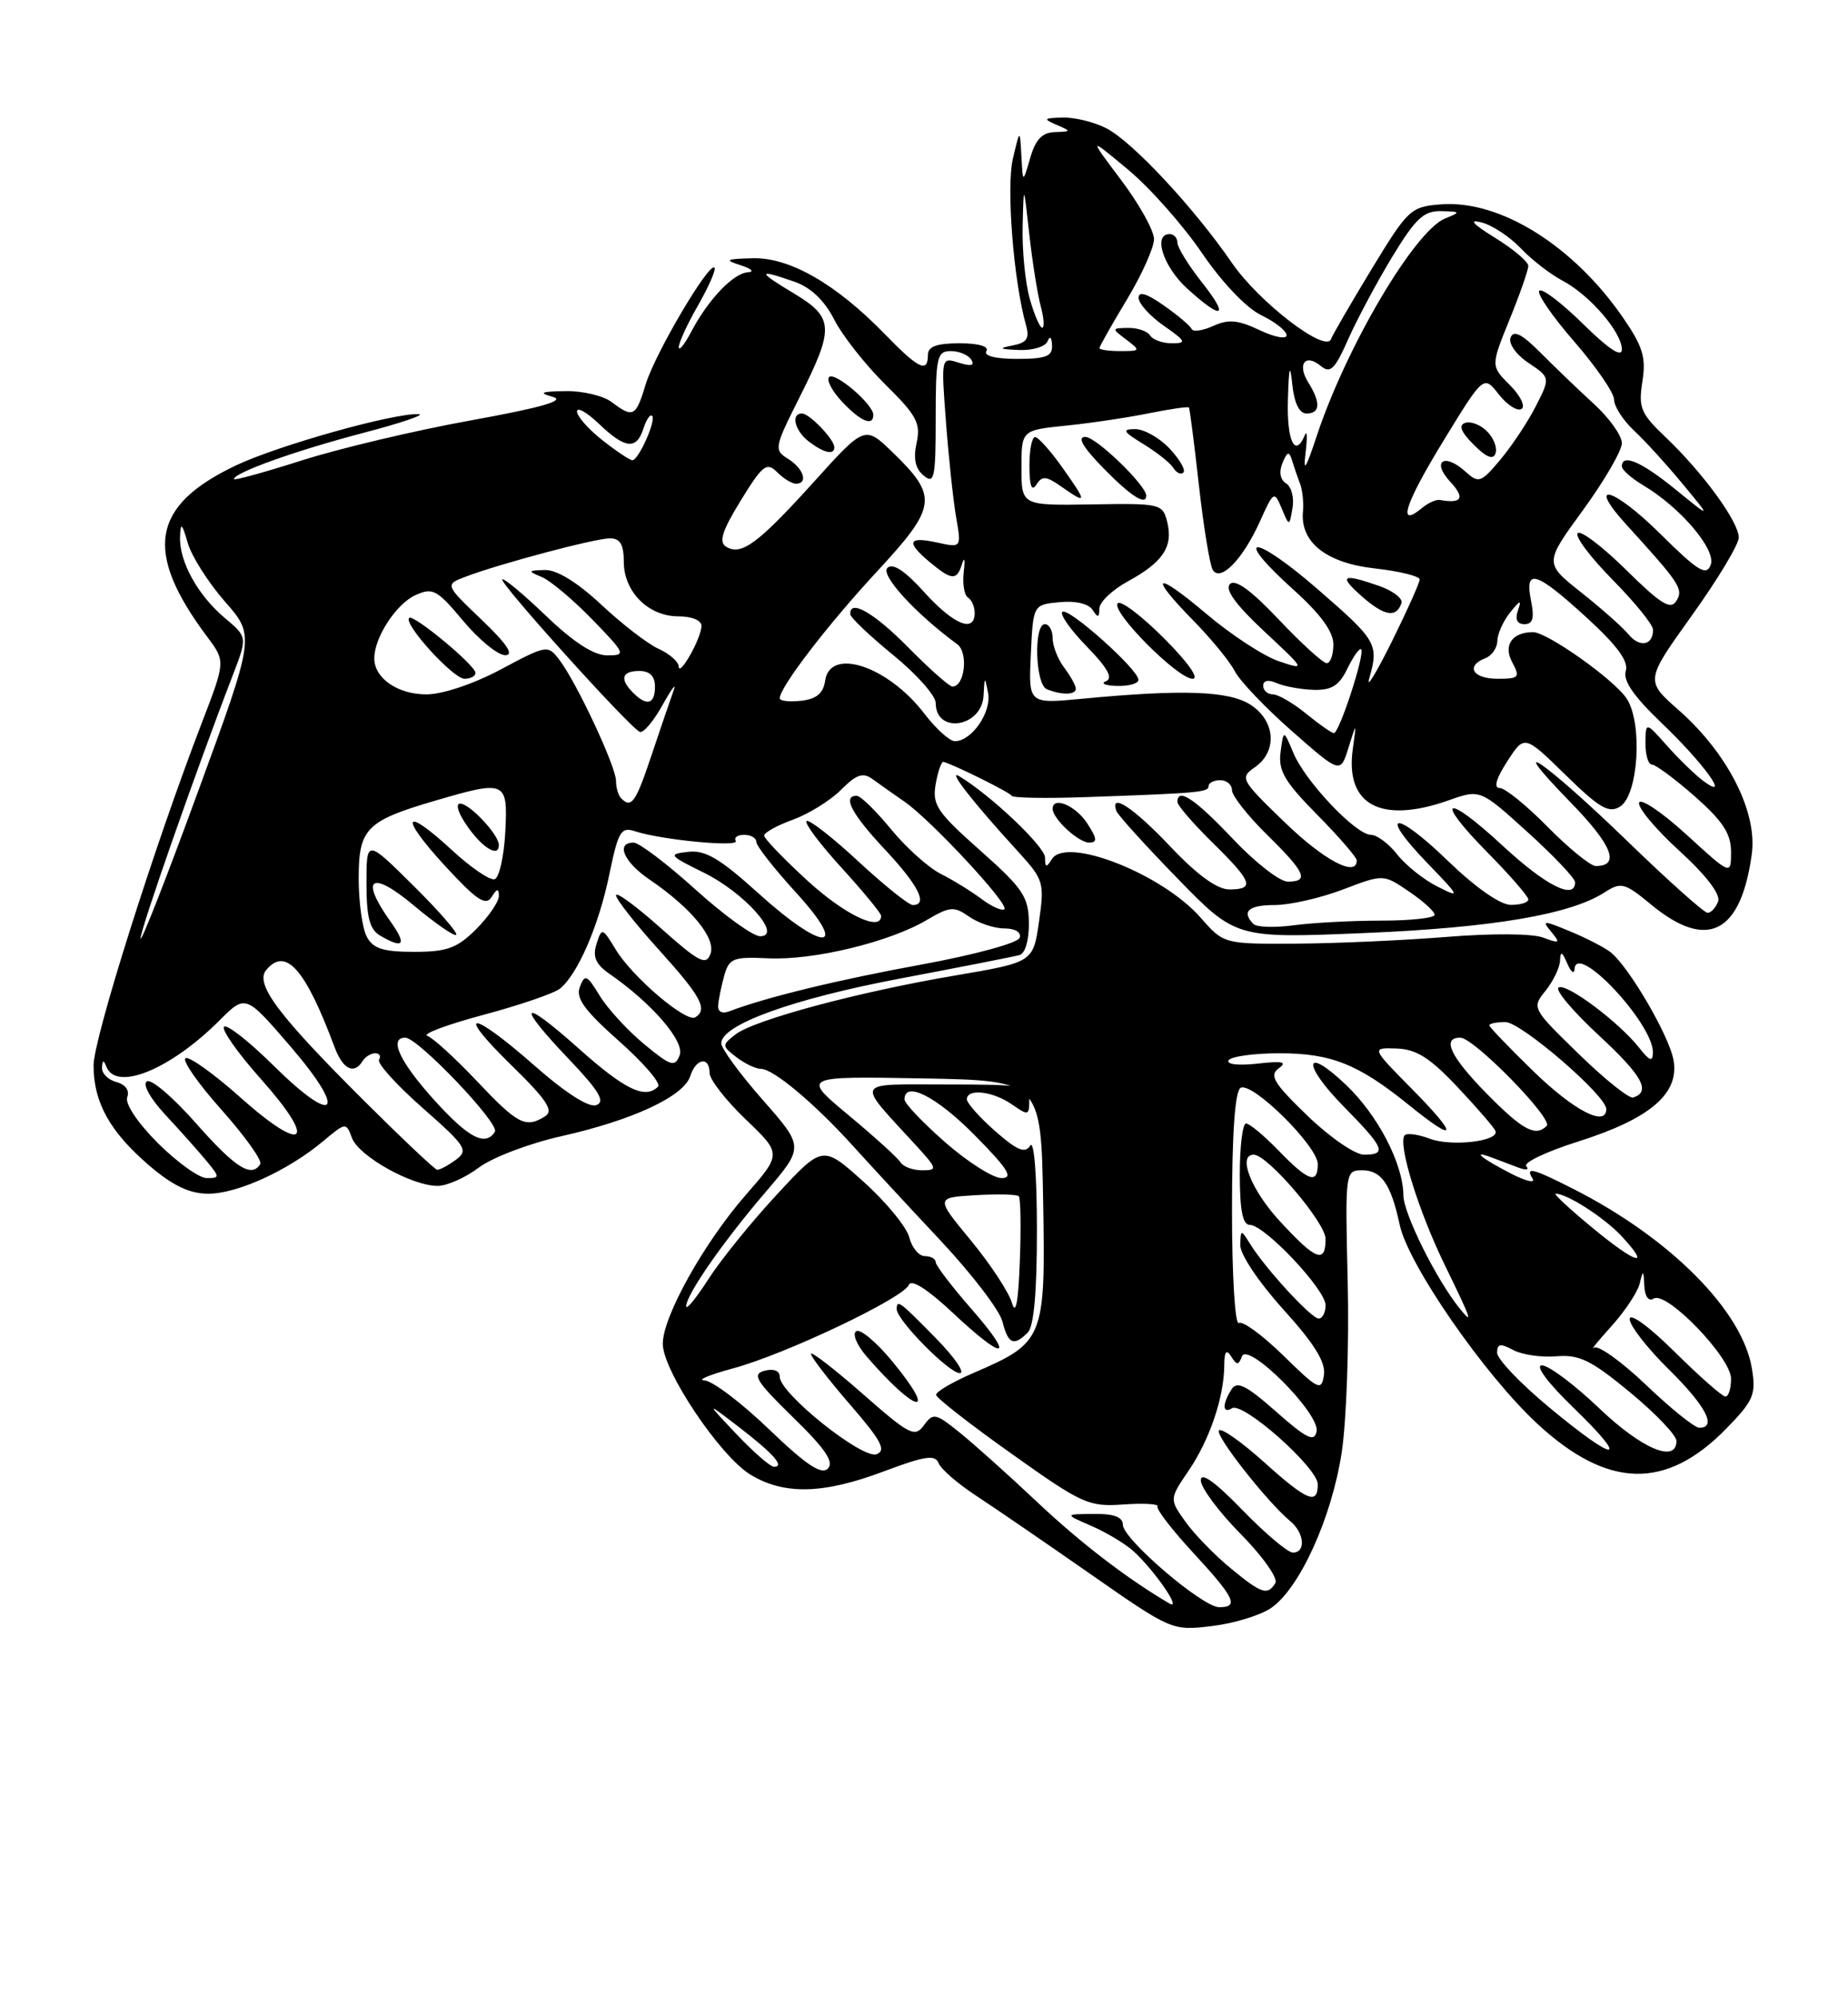 <?xml version="1.0" encoding="UTF-8" standalone="no"?>
<!DOCTYPE svg PUBLIC "-//W3C//DTD SVG 1.1//EN" "http://www.w3.org/Graphics/SVG/1.1/DTD/svg11.dtd" >
<svg xmlns="http://www.w3.org/2000/svg" xmlns:xlink="http://www.w3.org/1999/xlink" version="1.1" viewBox="0 0 237 256">
 <g >
 <path fill="currentColor"
d=" M 163.00 206.11 C 166.67 203.61 170.79 194.54 172.07 186.16 C 172.68 182.12 173.03 172.33 172.84 164.40 C 172.50 150.10 172.52 150.00 174.71 150.00 C 177.17 150.00 178.39 151.78 179.51 157.00 C 180.61 162.11 190.35 176.18 197.14 182.47 C 206.18 190.84 213.66 191.03 221.41 183.09 C 224.88 179.53 225.22 178.75 224.68 175.43 C 223.48 168.02 214.22 158.70 201.78 152.39 C 196.54 149.73 195.57 149.49 196.55 151.08 C 196.92 151.68 195.71 151.40 193.86 150.46 C 190.07 148.52 188.61 147.35 191.25 148.34 C 192.21 148.70 193.79 149.30 194.75 149.66 C 195.71 150.02 196.16 149.94 195.74 149.48 C 195.32 149.03 198.29 147.61 202.34 146.33 C 211.69 143.38 215.47 140.12 214.60 135.76 C 213.97 132.61 208.97 124.05 206.62 122.10 C 205.92 121.52 203.60 120.31 201.47 119.42 C 197.88 117.93 197.69 117.93 198.94 119.43 C 200.15 120.89 200.04 120.97 197.90 120.17 C 196.52 119.65 191.23 119.62 185.50 120.09 C 180.00 120.53 171.32 120.92 166.22 120.95 C 156.94 121.00 156.94 121.00 153.96 117.60 C 149.05 112.01 136.77 107.18 134.91 110.10 C 134.19 111.25 134.03 111.22 134.02 109.91 C 134.00 108.49 126.98 101.85 123.00 99.48 C 121.43 98.55 124.81 102.87 130.61 109.20 C 133.85 112.75 133.96 113.14 133.25 118.12 C 132.50 123.33 132.50 123.33 122.50 125.03 C 110.10 127.13 96.72 130.72 94.32 132.59 C 92.57 133.95 92.57 134.06 94.44 135.50 C 95.51 136.32 96.92 137.00 97.59 137.00 C 99.18 137.00 104.46 141.42 109.47 146.96 C 111.68 149.41 116.74 154.87 120.70 159.09 C 124.66 163.32 128.20 167.95 128.56 169.39 C 129.29 172.28 130.01 172.59 131.80 170.80 C 132.60 170.00 132.99 165.61 132.98 157.55 C 132.98 150.56 132.61 146.06 132.12 146.84 C 131.46 147.88 130.46 147.46 127.64 144.99 C 125.64 143.23 124.00 141.39 124.00 140.90 C 124.00 139.47 127.35 139.86 129.78 141.56 C 131.86 143.01 132.00 142.98 132.00 141.06 C 132.00 139.11 131.43 139.00 121.35 139.00 C 109.37 139.00 109.71 138.34 117.42 146.75 C 120.22 149.81 120.27 150.00 118.26 150.00 C 117.08 150.00 115.83 149.54 115.48 148.97 C 115.14 148.41 112.15 145.70 108.84 142.95 C 102.83 137.95 102.83 137.95 118.17 138.22 C 133.50 138.50 133.50 138.50 133.78 153.91 C 134.09 171.60 133.91 172.07 124.90 175.95 C 122.21 177.11 120.02 178.38 120.05 178.78 C 120.08 179.18 124.44 182.58 129.73 186.33 C 138.79 192.78 139.62 193.15 144.08 192.83 C 146.68 192.65 148.65 192.76 148.45 193.09 C 148.25 193.41 150.31 196.09 153.04 199.04 C 158.36 204.80 158.93 206.00 156.36 206.00 C 154.21 206.00 144.00 197.26 144.00 195.42 C 144.00 194.44 142.84 194.01 140.25 194.04 C 136.50 194.08 136.50 194.08 139.97 195.58 C 141.88 196.41 144.29 197.86 145.33 198.79 C 148.07 201.27 151.69 206.54 149.95 205.51 C 144.52 202.32 138.60 197.78 133.00 192.51 C 129.43 189.14 124.99 185.16 123.13 183.66 C 119.99 181.12 119.68 181.05 118.49 182.68 C 117.32 184.28 116.64 183.93 110.61 178.63 C 106.97 175.44 104.00 173.15 104.00 173.53 C 104.00 173.91 106.25 176.83 109.00 180.01 C 113.01 184.63 113.69 185.90 112.42 186.39 C 110.62 187.08 100.00 178.60 100.00 176.47 C 100.00 175.69 99.24 175.39 98.06 175.69 C 96.40 176.13 96.92 176.99 101.70 181.66 C 105.84 185.69 107.00 187.40 106.17 188.23 C 105.33 189.07 103.37 187.75 98.61 183.18 C 95.07 179.78 91.35 176.97 90.34 176.93 C 89.33 176.90 90.97 176.21 94.00 175.39 C 100.69 173.60 115.92 166.36 116.57 164.67 C 116.87 163.91 118.99 165.27 122.14 168.22 C 128.90 174.57 130.30 174.31 124.58 167.77 C 122.06 164.89 120.00 162.19 120.00 161.77 C 120.00 161.35 119.37 161.00 118.61 161.00 C 117.84 161.00 116.95 159.92 116.61 158.60 C 116.28 157.28 113.65 154.07 110.76 151.48 C 105.51 146.76 105.51 146.76 99.61 153.13 C 96.36 156.63 92.42 161.50 90.85 163.95 C 89.28 166.39 88.00 167.96 88.00 167.43 C 88.00 165.95 92.74 159.14 98.21 152.76 C 103.13 147.01 103.13 147.01 97.81 140.97 C 94.89 137.65 92.50 134.39 92.50 133.72 C 92.50 131.34 101.69 128.02 115.50 125.41 C 123.20 123.95 130.06 122.61 130.75 122.41 C 131.48 122.21 131.98 120.49 131.95 118.28 C 131.91 114.93 131.20 113.88 125.69 108.99 C 120.15 104.08 119.54 103.16 120.00 100.49 C 120.29 98.85 120.74 97.57 121.01 97.65 C 122.59 98.12 129.54 101.58 129.75 102.00 C 129.89 102.28 134.16 102.35 139.25 102.17 C 153.74 101.66 155.00 101.55 155.00 100.75 C 155.00 100.34 155.68 100.00 156.50 100.00 C 157.32 100.00 158.00 100.58 158.00 101.29 C 158.00 102.00 160.03 104.57 162.50 107.00 C 167.43 111.84 167.94 113.00 165.15 113.00 C 164.12 113.00 160.95 110.53 158.09 107.50 C 153.24 102.38 151.00 100.89 151.00 102.79 C 151.00 103.23 153.03 105.57 155.50 108.00 C 160.62 113.02 160.97 114.00 157.65 114.00 C 156.09 114.00 153.53 112.14 150.09 108.50 C 145.37 103.52 142.30 101.49 143.17 103.94 C 143.35 104.46 146.88 108.35 151.00 112.58 C 158.50 120.28 158.50 120.28 175.00 119.59 C 191.37 118.91 201.39 117.22 205.78 114.38 C 207.90 113.02 208.34 113.13 211.76 115.95 C 218.92 121.86 223.26 119.68 224.66 109.48 C 225.40 104.08 221.58 96.56 215.28 91.01 C 210.99 87.24 210.99 87.24 216.99 78.87 C 220.29 74.27 222.99 69.78 222.99 68.90 C 223.00 66.91 218.41 60.60 213.64 56.07 C 210.41 53.00 210.10 52.25 210.63 48.91 C 211.12 45.83 210.70 44.43 208.17 40.75 C 201.81 31.50 192.40 25.63 184.86 26.19 C 180.91 26.49 180.60 26.78 175.90 34.50 C 173.23 38.90 170.89 42.93 170.70 43.46 C 170.04 45.32 161.45 38.73 158.00 33.71 C 153.13 26.63 145.25 18.18 141.90 16.45 C 140.36 15.65 137.84 15.03 136.30 15.07 C 133.83 15.13 133.74 15.24 135.50 16.00 C 137.42 16.82 137.41 16.86 135.28 16.93 C 133.66 16.98 132.80 17.88 132.12 20.25 C 131.18 23.50 131.18 23.50 130.99 20.00 C 130.80 16.50 130.80 16.50 129.89 20.39 C 129.04 24.01 129.99 36.05 131.58 41.67 C 132.06 43.39 131.70 43.93 129.85 44.28 C 127.99 44.64 128.16 44.76 130.67 44.86 C 132.41 44.94 134.06 44.44 134.34 43.75 C 134.64 43.00 134.87 43.20 134.92 44.25 C 134.99 45.67 134.15 46.00 130.44 46.00 C 127.66 46.00 126.12 45.61 126.50 45.00 C 126.87 44.40 125.51 44.00 123.06 44.00 C 120.12 44.00 119.00 44.41 119.00 45.50 C 119.00 47.86 117.80 47.28 113.50 42.85 C 107.26 36.42 101.29 32.98 96.55 33.10 C 93.05 33.19 92.84 33.31 95.00 34.00 C 96.38 34.44 96.79 34.85 95.92 34.90 C 94.04 35.02 90.84 38.37 88.66 42.50 C 87.79 44.15 87.07 45.05 87.05 44.50 C 87.04 43.95 88.15 41.52 89.54 39.11 C 90.92 36.69 91.86 34.53 91.63 34.30 C 90.92 33.59 84.00 45.33 82.81 49.25 C 81.55 53.44 81.20 53.62 78.44 51.53 C 77.37 50.72 74.70 50.09 72.50 50.13 C 69.36 50.18 69.01 50.34 70.90 50.87 C 72.58 51.34 69.46 52.24 60.40 53.88 C 53.30 55.16 43.56 57.47 38.75 59.00 C 33.94 60.53 30.00 61.62 30.00 61.41 C 30.00 60.59 37.92 57.76 46.50 55.51 C 51.45 54.22 54.67 53.12 53.67 53.08 C 50.44 52.94 35.71 57.08 30.29 59.64 C 19.39 64.80 18.39 70.69 26.58 81.63 C 28.92 84.76 28.92 84.76 25.89 92.63 C 19.80 108.44 12.00 133.11 12.00 136.56 C 12.00 141.31 14.10 145.07 19.15 149.40 C 22.17 151.98 24.31 153.00 26.72 153.00 C 30.45 153.00 36.94 150.03 41.44 146.27 C 44.34 143.84 44.39 143.83 45.14 145.86 C 46.01 148.19 52.81 152.00 56.12 152.00 C 57.32 152.00 59.70 150.94 61.41 149.65 C 63.11 148.37 67.87 146.55 71.99 145.63 C 81.13 143.58 87.70 140.52 88.52 137.93 C 89.25 135.64 91.00 135.35 91.00 137.52 C 91.00 138.35 93.08 141.03 95.62 143.46 C 100.25 147.89 100.25 147.89 95.66 153.14 C 90.28 159.29 85.00 168.75 85.00 172.23 C 85.00 175.69 92.32 186.61 96.23 189.00 C 100.57 191.64 105.58 191.52 113.40 188.57 C 118.60 186.62 119.94 186.41 120.37 187.53 C 120.66 188.29 122.82 190.16 125.17 191.70 C 127.52 193.24 134.14 197.77 139.87 201.77 C 150.22 208.98 150.33 209.03 155.39 208.42 C 158.20 208.09 161.62 207.05 163.00 206.11 Z  M 114.50 174.57 C 112.45 172.07 110.34 170.29 109.81 170.62 C 109.28 170.95 109.87 172.39 111.14 173.86 C 117.48 181.19 120.44 181.81 114.50 174.57 Z  M 120.00 171.50 C 115.36 166.77 115.00 166.51 115.00 167.80 C 115.00 169.20 121.71 176.00 123.09 176.00 C 123.82 176.00 122.43 173.97 120.00 171.50 Z  M 139.41 105.50 C 137.92 103.23 135.00 102.02 135.00 103.67 C 135.00 104.94 138.31 108.00 139.68 108.00 C 140.76 108.00 140.71 107.48 139.41 105.50 Z  M 157.77 200.96 C 155.74 199.29 153.15 196.62 152.02 195.03 C 149.96 192.14 149.96 192.14 152.47 188.45 C 155.14 184.51 156.98 179.08 157.01 175.00 C 157.02 173.21 157.27 172.89 157.89 173.86 C 158.62 175.01 158.84 175.01 159.27 173.86 C 160.01 171.89 169.30 181.20 168.85 183.46 C 168.57 184.88 167.60 184.41 163.66 180.94 C 159.81 177.54 158.64 176.96 157.93 178.09 C 156.73 179.98 156.76 181.26 158.00 180.50 C 159.41 179.63 169.00 188.13 169.00 190.25 C 169.00 192.95 167.65 192.39 162.07 187.37 C 159.24 184.83 156.66 183.01 156.33 183.33 C 155.75 183.91 162.50 192.51 165.47 194.97 C 167.29 196.48 167.50 199.00 165.81 199.00 C 165.15 199.00 162.23 196.53 159.31 193.52 C 155.80 189.90 154.00 188.62 154.00 189.74 C 154.00 190.67 156.30 193.77 159.12 196.62 C 161.94 199.48 163.93 202.30 163.56 202.90 C 162.55 204.54 161.81 204.29 157.77 200.96 Z  M 94.45 183.82 C 90.50 179.64 90.50 179.64 94.74 182.89 C 99.20 186.32 100.69 188.00 99.26 188.00 C 98.79 188.00 96.63 186.12 94.45 183.82 Z  M 198.72 180.42 C 195.02 177.36 192.00 174.19 192.00 173.39 C 192.00 172.22 192.42 172.15 194.07 173.04 C 195.20 173.64 197.70 174.01 199.62 173.84 C 202.54 173.59 204.06 174.34 209.05 178.46 C 212.32 181.16 215.00 183.97 215.00 184.69 C 215.00 187.59 210.55 185.71 205.09 180.50 C 201.91 177.47 198.61 175.00 197.75 175.00 C 196.82 175.00 198.48 177.23 201.84 180.48 C 209.19 187.60 207.32 187.56 198.72 180.42 Z  M 211.09 177.50 C 207.92 174.48 204.92 172.34 204.41 172.74 C 203.91 173.15 204.92 171.91 206.65 169.99 C 208.39 168.07 210.03 165.60 210.29 164.50 C 210.71 162.73 210.78 162.77 210.88 164.81 C 210.95 166.21 211.43 166.85 212.09 166.44 C 213.73 165.43 222.00 173.99 222.00 176.71 C 222.00 177.97 221.68 179.00 221.28 179.00 C 220.88 179.00 217.96 176.43 214.78 173.28 C 211.50 170.03 209.00 168.21 209.00 169.07 C 209.00 169.90 211.25 172.79 214.00 175.50 C 218.78 180.21 220.24 183.00 217.93 183.00 C 217.33 183.00 214.26 180.53 211.09 177.50 Z  M 164.60 173.76 C 161.94 171.16 159.37 169.27 158.88 169.57 C 158.39 169.88 158.00 163.53 158.00 155.12 C 158.00 145.34 158.38 139.88 159.09 139.44 C 160.53 138.55 169.00 146.90 169.00 149.21 C 169.00 151.83 167.80 151.42 164.00 147.50 C 162.13 145.57 160.25 144.00 159.80 144.00 C 159.36 144.00 159.00 146.93 159.00 150.50 C 159.00 155.15 159.37 157.00 160.29 157.00 C 162.18 157.00 170.00 165.28 170.00 167.29 C 170.00 168.23 169.60 169.00 169.12 169.00 C 168.17 169.00 162.27 162.59 160.31 159.42 C 159.15 157.56 159.12 157.56 159.06 159.58 C 159.03 160.76 161.42 164.33 164.57 167.82 C 168.57 172.23 170.04 174.61 169.79 176.24 C 169.47 178.34 169.10 178.16 164.60 173.76 Z  M 129.78 167.00 C 129.38 165.62 127.01 162.03 124.52 159.00 C 119.97 153.50 119.97 153.50 125.10 153.19 C 127.92 153.03 130.42 153.08 130.65 153.32 C 130.89 153.56 130.96 157.30 130.79 161.63 C 130.60 166.90 130.26 168.67 129.78 167.00 Z  M 187.23 167.75 C 184.24 164.08 180.00 155.56 179.98 153.21 C 179.95 149.17 176.71 142.94 172.64 139.07 C 167.21 133.90 166.92 136.33 172.31 141.81 C 177.55 147.13 177.92 148.00 174.93 148.00 C 173.78 148.00 170.52 145.75 167.68 143.01 C 163.34 138.82 162.74 137.83 164.00 136.93 C 165.14 136.10 164.47 135.96 161.25 136.33 C 158.84 136.60 157.24 136.42 157.56 135.90 C 157.87 135.41 160.81 135.00 164.11 135.00 C 170.72 135.00 174.22 136.40 180.67 141.62 C 186.90 146.67 187.12 145.70 181.14 139.64 C 175.84 134.28 175.84 134.28 179.11 134.39 C 181.65 134.48 183.39 135.58 186.94 139.35 C 189.45 142.02 191.63 144.54 191.79 144.97 C 192.29 146.28 186.13 147.00 183.36 145.95 C 181.91 145.40 180.47 145.20 180.16 145.50 C 179.20 146.47 181.90 155.22 185.34 162.25 C 188.73 169.20 188.97 169.89 187.23 167.75 Z  M 204.21 157.36 C 201.30 154.96 199.19 153.00 199.51 153.00 C 200.98 153.00 205.72 156.05 207.92 158.40 C 211.84 162.60 209.91 162.06 204.21 157.36 Z  M 164.13 156.52 C 160.44 152.52 158.67 148.00 160.79 148.00 C 162.56 148.00 170.00 156.71 170.00 158.79 C 170.00 162.02 168.75 161.54 164.13 156.52 Z  M 20.25 146.52 C 17.62 143.88 16.00 141.45 16.32 140.62 C 16.64 139.76 16.09 139.00 14.93 138.69 C 13.87 138.41 13.04 137.58 13.08 136.84 C 13.14 135.83 13.28 135.81 13.66 136.75 C 14.94 139.91 21.86 137.07 28.13 130.81 C 31.50 127.44 31.50 127.44 37.27 134.15 C 44.63 142.70 43.06 144.47 35.09 136.59 C 31.96 133.49 29.09 131.24 28.73 131.60 C 28.37 131.96 30.52 135.01 33.51 138.36 C 40.76 146.50 39.07 148.00 30.87 140.70 C 27.43 137.63 24.24 135.35 23.79 135.63 C 23.33 135.91 25.42 138.90 28.42 142.26 C 31.42 145.63 33.65 148.75 33.38 149.20 C 32.26 151.01 30.18 149.69 25.15 143.99 C 22.24 140.68 19.40 138.25 18.84 138.60 C 18.25 138.96 19.25 140.77 21.19 142.87 C 23.05 144.86 25.41 147.51 26.44 148.75 C 28.21 150.88 28.21 151.00 26.52 151.00 C 25.54 151.00 22.72 148.98 20.25 146.52 Z  M 121.23 146.42 C 118.35 143.90 116.00 141.43 116.00 140.92 C 116.00 138.46 120.11 140.55 125.00 145.50 C 129.27 149.82 130.01 151.00 128.45 151.00 C 127.36 151.00 124.11 148.94 121.23 146.42 Z  M 46.78 141.18 C 35.65 130.10 32.66 126.11 34.14 124.33 C 36.64 121.32 39.16 124.17 42.92 134.25 C 43.98 137.07 45.41 137.77 46.50 136.00 C 46.84 135.45 47.57 135.00 48.12 135.00 C 48.67 135.00 48.89 135.37 48.61 135.82 C 48.33 136.27 50.84 139.05 54.18 141.99 C 59.79 146.93 60.12 147.44 58.44 148.67 C 57.44 149.40 56.37 149.97 56.06 149.93 C 55.75 149.89 51.58 145.95 46.78 141.18 Z  M 55.59 140.89 C 51.23 136.04 49.84 133.00 51.98 133.00 C 53.59 133.00 64.10 144.02 63.47 145.05 C 62.26 147.01 60.05 145.85 55.59 140.89 Z  M 190.71 140.22 C 186.01 135.44 184.85 133.00 187.28 133.00 C 189.02 133.00 199.23 143.43 198.36 144.31 C 196.93 145.74 195.29 144.86 190.71 140.22 Z  M 61.18 138.59 C 58.37 135.62 55.50 133.00 54.80 132.77 C 54.10 132.53 57.35 131.32 62.02 130.07 C 66.68 128.82 71.10 127.31 71.82 126.71 C 74.10 124.86 76.79 118.64 78.13 112.14 C 79.29 106.52 79.64 105.95 81.46 106.55 C 84.84 107.66 94.88 108.62 94.36 107.78 C 94.10 107.35 94.58 107.00 95.44 107.00 C 96.30 107.00 97.00 107.41 97.00 107.92 C 97.00 108.43 99.30 111.35 102.10 114.42 C 109.08 122.06 105.62 122.06 97.19 114.43 C 92.33 110.04 90.45 108.93 88.27 109.18 C 85.65 109.48 85.75 109.63 90.24 111.84 C 95.50 114.43 100.44 120.00 97.48 120.00 C 96.57 120.00 92.83 117.30 89.18 114.00 C 85.52 110.70 81.96 108.00 81.26 108.00 C 78.92 108.00 79.99 110.49 83.32 112.75 C 88.69 116.40 91.86 120.28 91.11 122.28 C 90.55 123.79 89.62 123.31 84.73 118.95 C 81.58 116.14 79.00 114.25 79.00 114.75 C 79.00 115.25 81.47 118.39 84.50 121.74 C 89.91 127.72 90.81 129.38 89.17 130.39 C 88.01 131.11 81.13 125.26 78.98 121.73 C 77.25 118.88 77.18 118.86 76.50 120.99 C 75.98 122.63 76.39 123.58 78.15 124.81 C 83.64 128.61 87.85 133.50 87.16 135.26 C 86.55 136.82 86.04 136.66 82.62 133.84 C 80.50 132.09 77.94 129.30 76.92 127.64 C 75.28 124.94 75.01 124.81 74.37 126.48 C 73.81 127.94 74.93 129.48 79.39 133.44 C 82.55 136.24 84.80 138.87 84.40 139.27 C 82.74 140.93 80.18 139.70 74.25 134.42 C 66.75 127.72 66.04 128.51 73.01 135.81 C 76.82 139.81 77.65 141.20 76.49 141.64 C 75.54 142.01 72.60 140.14 68.58 136.61 C 60.32 129.35 58.20 129.33 65.63 136.58 C 70.12 140.97 71.04 142.36 69.92 143.07 C 67.43 144.65 66.40 144.12 61.18 138.59 Z  M 196.75 137.40 C 193.59 134.33 191.00 131.64 191.00 131.42 C 191.00 131.19 191.93 131.00 193.06 131.00 C 195.06 131.00 206.00 140.42 206.00 142.15 C 206.00 144.49 201.90 142.38 196.75 137.40 Z  M 202.46 135.08 C 196.48 129.27 196.43 129.18 198.21 126.99 C 199.19 125.77 200.03 124.04 200.07 123.14 C 200.12 121.86 200.33 121.94 201.00 123.50 C 201.47 124.60 201.89 124.92 201.93 124.21 C 202.12 120.65 212.03 131.18 211.98 134.90 C 211.96 136.15 211.57 136.01 210.23 134.31 C 207.62 131.00 200.88 125.96 199.88 126.57 C 199.40 126.87 201.72 129.63 205.04 132.70 C 210.64 137.88 211.77 139.94 209.44 140.67 C 208.92 140.83 205.78 138.32 202.46 135.08 Z  M 92.10 128.86 C 92.15 128.11 92.51 126.40 92.88 125.05 C 93.51 122.82 94.02 122.62 98.53 122.83 C 104.29 123.11 114.04 120.76 118.82 117.94 C 121.82 116.17 122.34 116.13 124.29 117.49 C 125.48 118.32 127.51 119.00 128.81 119.00 C 130.20 119.00 131.00 119.49 130.77 120.20 C 130.54 120.87 124.97 122.38 118.23 123.62 C 107.47 125.58 98.19 127.84 93.54 129.62 C 92.60 129.98 92.04 129.68 92.10 128.86 Z  M 47.04 120.07 C 46.47 119.00 46.00 115.64 46.00 112.59 C 46.00 106.18 46.97 105.20 55.93 102.59 C 64.88 99.97 65.15 100.10 64.80 106.67 C 64.63 109.79 64.02 112.50 63.44 112.69 C 62.85 112.88 60.41 111.22 58.00 109.00 C 51.73 103.21 51.12 104.51 57.07 110.98 C 61.11 115.37 62.29 116.16 63.04 114.98 C 63.74 113.86 63.97 113.83 63.98 114.83 C 63.99 115.56 62.68 117.47 61.08 119.08 C 58.62 121.53 57.35 122.00 53.11 122.00 C 49.15 122.00 47.85 121.59 47.04 120.07 Z  M 50.07 118.10 C 46.09 112.51 47.59 111.47 53.04 116.03 C 55.81 118.35 58.28 120.06 58.51 119.82 C 58.75 119.58 56.26 116.73 52.97 113.47 C 47.00 107.56 47.00 107.56 47.00 113.23 C 47.00 117.58 47.41 119.14 48.75 119.92 C 51.78 121.69 52.21 121.10 50.07 118.10 Z  M 63.97 108.25 C 63.91 106.92 60.22 103.00 59.02 103.00 C 58.36 103.00 58.78 104.29 60.00 106.00 C 61.99 108.80 64.04 109.96 63.97 108.25 Z  M 18.03 120.27 C 18.00 119.14 25.22 98.54 29.84 86.58 C 31.74 81.65 31.74 81.65 28.83 79.21 C 25.35 76.28 22.97 71.95 23.09 68.80 C 23.16 66.90 23.34 67.04 24.08 69.60 C 24.57 71.30 26.72 74.67 28.84 77.10 C 32.71 81.50 32.71 81.50 25.38 101.50 C 21.36 112.50 18.05 120.94 18.03 120.27 Z  M 160.75 118.43 C 159.18 116.83 160.12 116.00 163.49 116.00 C 165.41 116.00 169.33 115.11 172.20 114.02 C 177.42 112.03 177.42 112.03 180.70 114.27 C 182.51 115.49 183.99 116.84 183.99 117.25 C 184.00 117.66 180.91 118.00 177.14 118.00 C 173.37 118.00 168.30 118.27 165.89 118.60 C 163.48 118.92 161.16 118.85 160.75 118.43 Z  M 103.58 112.90 C 100.51 110.09 98.00 107.48 98.00 107.10 C 98.00 106.72 99.65 105.80 101.67 105.07 C 103.69 104.34 106.47 102.62 107.85 101.24 C 109.86 99.23 110.67 98.96 111.93 99.88 C 112.79 100.51 114.63 101.81 116.01 102.76 C 119.41 105.12 129.44 115.90 128.81 116.53 C 128.53 116.80 127.22 116.22 125.90 115.24 C 124.58 114.25 122.21 112.79 120.62 111.99 C 119.04 111.18 116.17 108.61 114.25 106.26 C 112.33 103.92 110.36 102.00 109.88 102.00 C 107.99 102.00 109.19 104.29 113.50 108.90 C 117.82 113.51 119.06 116.00 117.06 116.00 C 116.54 116.00 113.37 113.46 110.03 110.36 C 106.68 107.26 103.71 104.96 103.43 105.24 C 103.15 105.52 105.19 108.23 107.96 111.26 C 110.73 114.30 113.00 117.05 113.00 117.39 C 113.00 119.48 108.35 117.26 103.58 112.90 Z  M 208.85 107.95 C 198.18 97.62 192.51 93.70 201.37 102.79 C 206.76 108.31 207.84 111.00 204.65 111.00 C 203.98 111.00 201.21 108.75 198.50 106.00 C 195.79 103.25 193.02 101.00 192.33 101.00 C 191.53 101.00 191.87 99.79 193.30 97.59 C 195.50 94.17 195.50 94.17 200.77 99.32 C 205.14 103.59 206.33 104.28 207.77 103.38 C 210.12 101.91 210.69 92.70 208.62 89.55 C 207.04 87.12 198.38 80.99 196.58 81.02 C 193.91 81.05 192.77 82.71 193.93 84.87 C 194.98 86.83 194.82 87.00 192.04 87.00 C 188.87 87.00 187.91 85.36 190.50 84.36 C 191.32 84.05 192.01 83.05 192.03 82.14 C 192.05 81.24 192.78 79.60 193.67 78.50 C 194.97 76.88 195.16 76.83 194.67 78.25 C 194.27 79.39 194.57 80.00 195.51 80.00 C 196.58 80.00 196.80 79.23 196.35 77.00 C 195.50 72.76 196.96 73.20 203.45 79.13 C 207.40 82.74 208.89 84.77 208.50 86.00 C 208.11 87.22 209.51 89.24 213.05 92.63 C 218.50 97.82 222.12 102.84 218.41 100.07 C 217.36 99.28 215.27 97.25 213.78 95.57 C 211.05 92.50 211.05 92.50 211.03 95.25 C 211.01 96.76 211.39 98.00 211.86 98.00 C 212.33 98.00 214.81 99.84 217.36 102.08 C 220.95 105.25 222.00 106.85 222.00 109.19 C 222.00 112.20 222.00 112.20 216.29 106.98 C 213.15 104.11 210.41 102.27 210.21 102.88 C 210.00 103.49 212.32 106.27 215.37 109.05 C 218.83 112.21 220.69 114.65 220.34 115.55 C 220.04 116.35 219.43 117.00 218.99 117.00 C 218.56 117.00 213.99 112.93 208.85 107.95 Z  M 185.71 110.36 C 178.87 103.73 176.62 103.97 183.06 110.63 C 187.28 115.00 187.34 115.15 184.34 113.63 C 182.60 112.76 180.28 110.91 179.19 109.52 C 178.10 108.13 176.58 107.00 175.81 107.00 C 173.88 107.00 167.39 100.15 165.87 96.50 C 164.61 93.50 164.61 93.50 164.23 96.39 C 163.91 98.77 164.73 100.18 168.92 104.42 C 171.71 107.25 174.00 109.89 174.00 110.28 C 174.00 112.50 169.77 110.26 164.71 105.35 C 159.09 99.92 158.98 99.70 160.96 98.32 C 163.84 96.30 163.57 92.42 160.41 90.35 C 157.65 88.54 151.68 88.33 138.70 89.57 C 131.90 90.21 131.90 90.21 132.20 83.86 C 132.50 77.50 132.50 77.50 135.90 77.18 C 137.94 76.98 139.62 77.38 140.13 78.18 C 140.80 79.23 140.97 79.19 140.99 78.00 C 141.00 77.17 142.65 75.60 144.67 74.50 C 149.16 72.05 150.48 70.05 149.69 66.90 C 149.11 64.57 148.82 64.50 140.04 64.65 C 131.00 64.80 131.00 64.80 131.00 59.97 C 131.00 55.14 131.00 55.14 136.75 54.55 C 139.91 54.23 144.70 53.51 147.40 52.96 C 150.09 52.42 152.38 52.09 152.48 52.23 C 152.58 52.38 153.16 56.88 153.76 62.23 C 154.36 67.58 155.16 72.44 155.53 73.04 C 156.51 74.64 159.37 71.72 161.56 66.88 C 163.33 62.94 163.42 62.89 164.37 65.16 C 165.35 67.50 165.35 67.50 165.76 65.11 C 165.99 63.80 165.62 62.38 164.94 61.96 C 164.18 61.50 164.00 60.49 164.47 59.35 C 165.09 57.86 165.32 57.79 165.70 59.00 C 165.95 59.83 166.41 61.17 166.73 62.00 C 167.04 62.83 167.21 64.44 167.10 65.58 C 166.73 69.50 170.10 72.17 176.33 72.86 C 179.48 73.21 182.06 73.85 182.07 74.27 C 182.07 74.69 180.45 78.29 178.48 82.27 C 176.50 86.25 175.20 88.38 175.59 87.00 C 176.85 82.56 176.61 82.13 169.00 75.53 C 160.67 68.30 157.86 68.37 165.91 75.61 C 169.35 78.70 171.00 80.96 171.00 82.59 C 171.00 83.92 170.62 85.00 170.15 85.00 C 169.67 85.00 166.92 82.49 164.02 79.43 C 160.47 75.67 158.42 74.18 157.74 74.86 C 157.05 75.55 158.48 77.51 162.11 80.90 C 167.46 85.89 167.48 85.92 164.00 84.75 C 162.07 84.10 157.91 81.38 154.75 78.71 C 148.07 73.07 147.17 73.56 153.11 79.61 C 155.36 81.91 157.73 84.80 158.36 86.03 C 158.99 87.27 162.29 90.73 165.70 93.72 C 171.90 99.17 171.90 99.17 172.94 95.83 C 173.98 92.50 173.98 92.50 173.49 96.02 C 172.49 103.18 177.10 105.64 185.79 102.58 C 189.83 101.15 189.83 101.15 195.91 106.66 C 199.26 109.69 202.00 112.58 202.00 113.08 C 202.00 115.41 198.25 113.52 192.77 108.45 C 185.29 101.52 183.78 102.19 190.81 109.31 C 193.66 112.20 196.00 114.89 196.00 115.28 C 196.00 115.68 194.99 115.99 193.75 115.98 C 192.39 115.97 189.21 113.74 185.71 110.36 Z  M 137.97 88.25 C 137.95 87.84 137.28 86.63 136.47 85.56 C 135.66 84.49 135.00 82.80 135.00 81.81 C 135.00 80.81 134.55 80.00 134.00 80.00 C 132.54 80.00 132.77 87.74 134.25 88.34 C 136.19 89.12 138.00 89.08 137.97 88.25 Z  M 146.00 87.13 C 146.00 85.81 136.94 77.73 136.24 78.43 C 135.90 78.76 137.33 80.78 139.41 82.90 C 142.05 85.62 142.78 86.93 141.84 87.31 C 141.10 87.60 141.74 87.88 143.25 87.92 C 144.76 87.96 146.00 87.61 146.00 87.13 Z  M 149.27 81.80 C 146.41 78.94 143.75 76.92 143.35 77.32 C 142.38 78.29 151.01 87.00 152.95 87.00 C 153.85 87.00 152.34 84.87 149.27 81.80 Z  M 179.73 77.30 C 179.93 76.71 178.65 75.73 176.90 75.11 C 172.10 73.44 171.60 73.75 174.69 76.47 C 177.55 78.98 179.09 79.23 179.73 77.30 Z  M 136.31 60.02 C 134.77 57.83 133.16 56.03 132.75 56.02 C 132.34 56.01 132.01 57.69 132.02 59.75 C 132.03 62.29 132.31 63.05 132.91 62.12 C 133.64 60.96 134.16 61.00 136.11 62.37 C 139.44 64.70 139.46 64.47 136.31 60.02 Z  M 147.00 63.53 C 147.00 62.21 140.57 56.00 139.19 56.00 C 138.11 56.00 138.86 57.30 141.50 60.00 C 145.00 63.58 147.00 64.87 147.00 63.53 Z  M 150.00 57.50 C 148.71 56.12 146.72 55.00 145.58 55.00 C 143.84 55.01 144.02 55.32 146.64 56.92 C 148.37 57.98 150.10 59.35 150.49 59.99 C 150.88 60.62 151.46 60.88 151.77 60.56 C 152.08 60.25 151.29 58.87 150.00 57.50 Z  M 79.67 102.33 C 79.30 101.97 79.00 100.95 79.00 100.08 C 79.00 98.25 73.93 87.43 71.72 84.55 C 70.26 82.64 70.11 82.66 64.23 85.80 C 60.72 87.67 56.75 89.00 54.68 89.00 C 51.00 89.00 48.00 86.93 48.00 84.38 C 48.00 81.71 50.80 77.41 53.28 76.28 C 55.50 75.27 56.05 75.57 59.41 79.59 C 61.44 82.01 63.86 83.99 64.80 83.98 C 65.96 83.96 65.01 82.53 61.77 79.44 C 57.05 74.93 57.05 74.93 59.73 73.91 C 64.14 72.24 76.33 69.00 78.23 69.00 C 79.53 69.00 80.00 69.80 80.00 72.00 C 80.00 75.85 83.15 79.00 87.00 79.00 C 88.75 79.00 89.99 79.52 89.96 80.25 C 89.92 81.86 87.08 86.86 87.04 85.41 C 87.02 84.81 85.86 83.80 84.46 83.16 C 83.06 82.53 79.76 79.98 77.11 77.50 C 74.06 74.65 71.41 73.02 69.90 73.06 C 67.67 73.12 67.64 73.19 69.50 73.97 C 70.60 74.43 73.51 76.88 75.96 79.40 C 80.25 83.83 80.32 84.00 77.86 84.00 C 76.16 84.00 73.56 82.32 70.04 78.95 C 67.14 76.17 64.61 74.06 64.41 74.26 C 63.99 74.68 80.83 93.35 82.06 93.81 C 82.51 93.99 83.84 92.41 85.00 90.31 C 86.17 88.22 86.79 87.40 86.39 88.50 C 85.99 89.60 84.73 93.30 83.58 96.73 C 81.53 102.87 80.98 103.65 79.67 102.33 Z  M 60.98 86.25 C 60.96 85.26 53.00 78.67 52.47 79.20 C 51.71 79.96 58.12 87.00 59.57 87.00 C 60.36 87.00 60.99 86.66 60.98 86.25 Z  M 118.57 91.50 C 113.90 85.38 106.44 82.89 105.82 87.25 C 105.59 88.86 104.72 89.59 102.75 89.82 C 101.24 89.99 100.00 89.85 100.00 89.50 C 100.00 88.08 106.14 80.08 112.48 73.24 C 120.17 64.94 120.34 63.66 114.50 58.00 C 110.91 54.53 110.91 54.53 104.36 61.78 C 97.21 69.69 95.06 71.27 93.12 70.07 C 92.15 69.48 92.61 68.04 95.00 64.15 C 97.80 59.60 98.33 59.19 99.65 60.51 C 100.47 61.33 101.56 62.00 102.07 62.00 C 103.68 62.00 103.08 60.07 101.08 58.82 C 99.23 57.67 99.29 57.38 102.58 50.84 C 107.04 41.98 106.96 40.69 101.75 37.57 C 97.07 34.76 97.10 34.44 101.89 36.11 C 103.98 36.84 105.73 38.51 106.98 40.95 C 108.02 43.00 110.97 46.75 113.53 49.27 C 117.57 53.25 118.10 54.25 117.55 56.77 C 117.11 58.79 117.38 60.07 118.46 60.96 C 119.83 62.10 120.00 61.28 120.00 53.62 C 120.00 45.75 120.17 45.00 121.94 45.00 C 123.01 45.00 124.19 45.50 124.57 46.11 C 125.03 46.86 124.53 46.98 122.97 46.49 C 120.69 45.77 120.69 45.77 121.32 54.13 C 121.67 58.73 122.26 64.24 122.63 66.36 C 123.30 70.22 123.30 70.22 120.15 69.53 C 116.43 68.72 116.16 69.48 119.25 72.06 C 122.07 74.41 122.72 74.44 123.39 72.25 C 123.69 71.29 123.78 71.75 123.60 73.27 C 123.42 74.80 123.66 76.29 124.13 76.58 C 124.61 76.88 125.00 77.77 125.00 78.56 C 125.00 81.18 122.29 80.06 118.52 75.89 C 116.02 73.12 114.48 72.12 113.80 72.80 C 112.89 73.71 117.44 78.68 122.76 82.57 C 124.22 83.64 123.73 88.00 122.15 88.00 C 121.75 88.00 119.21 85.75 116.50 83.00 C 112.07 78.51 108.92 76.71 109.05 78.75 C 109.08 79.16 111.55 81.51 114.55 83.96 C 117.55 86.41 120.00 89.17 120.00 90.10 C 120.00 94.15 125.93 93.23 126.14 89.14 C 126.26 86.67 126.30 86.65 126.72 88.83 C 127.18 91.28 124.62 95.00 122.46 95.00 C 121.79 95.00 120.04 93.42 118.57 91.50 Z  M 107.00 57.33 C 107.00 56.32 103.81 53.00 102.85 53.00 C 101.37 53.00 101.93 55.23 103.75 56.61 C 105.68 58.07 107.00 58.36 107.00 57.33 Z  M 112.00 53.17 C 112.00 51.82 107.06 47.60 106.33 48.33 C 105.96 48.70 106.71 50.13 108.00 51.50 C 110.37 54.02 112.00 54.70 112.00 53.17 Z  M 167.50 91.47 C 165.85 90.12 163.94 89.01 163.25 89.00 C 162.56 89.00 162.00 88.50 162.00 87.89 C 162.00 87.21 162.67 87.08 163.75 87.56 C 164.71 87.98 166.84 88.37 168.47 88.42 C 170.79 88.48 171.75 87.88 172.81 85.67 C 173.57 84.12 174.35 83.02 174.56 83.23 C 175.09 83.76 171.75 94.01 171.06 93.96 C 170.75 93.94 169.15 92.82 167.50 91.47 Z  M 81.20 88.80 C 79.44 87.04 79.73 86.00 82.00 86.00 C 83.33 86.00 84.00 86.67 84.00 88.00 C 84.00 90.27 82.96 90.56 81.20 88.80 Z  M 208.86 81.32 C 208.11 80.41 205.37 77.98 202.78 75.93 C 198.05 72.18 198.05 72.18 203.03 65.36 C 205.76 61.61 208.00 57.76 208.00 56.80 C 208.00 55.84 206.39 53.58 204.42 51.78 C 202.45 49.98 199.36 47.01 197.55 45.19 C 195.19 42.82 194.11 42.27 193.73 43.26 C 193.43 44.03 194.42 45.44 196.02 46.51 C 198.83 48.40 198.83 48.40 196.96 52.07 C 195.94 54.08 193.89 57.16 192.42 58.91 C 189.92 61.89 189.64 61.98 187.93 60.44 C 185.21 57.98 183.54 59.12 186.00 61.76 C 187.93 63.84 187.49 64.59 184.64 64.08 C 184.17 64.00 183.15 64.46 182.37 65.11 C 179.15 67.78 180.13 64.66 185.05 56.61 C 190.27 48.07 190.27 48.07 192.21 50.54 C 193.28 51.91 194.60 52.75 195.13 52.42 C 195.66 52.09 194.99 50.72 193.64 49.36 C 191.18 46.91 191.18 46.91 193.59 40.97 C 194.92 37.71 196.00 34.61 196.00 34.08 C 196.00 33.55 194.09 31.93 191.75 30.49 C 188.86 28.70 188.30 28.07 190.00 28.51 C 191.38 28.86 193.64 30.36 195.04 31.83 C 196.43 33.30 198.84 35.16 200.38 35.97 C 203.85 37.79 208.00 42.59 208.00 44.79 C 208.00 45.87 206.30 44.75 203.02 41.52 C 200.29 38.83 197.76 36.91 197.41 37.26 C 197.06 37.61 199.07 40.54 201.89 43.78 C 204.70 47.01 207.00 50.36 207.00 51.22 C 207.00 52.08 208.14 53.85 209.52 55.15 C 210.91 56.44 213.72 59.52 215.77 62.00 C 219.50 66.50 219.50 66.50 214.90 62.75 C 210.50 59.17 208.00 58.09 208.00 59.78 C 208.00 60.22 209.24 61.31 210.75 62.21 C 215.55 65.07 220.14 70.48 219.39 72.41 C 218.83 73.87 217.76 73.21 212.89 68.39 C 206.87 62.43 203.34 61.51 208.59 67.26 C 215.46 74.80 215.92 75.50 214.99 77.02 C 214.25 78.21 213.01 77.45 208.56 73.06 C 205.53 70.07 202.73 67.94 202.33 68.33 C 201.94 68.73 203.95 71.41 206.81 74.31 C 209.66 77.20 212.00 80.08 212.00 80.72 C 212.00 82.72 210.29 83.05 208.86 81.32 Z  M 190.71 55.29 C 189.88 54.45 188.62 53.96 187.91 54.20 C 187.02 54.49 187.35 55.35 189.00 57.00 C 190.65 58.65 191.51 58.98 191.80 58.09 C 192.04 57.38 191.55 56.12 190.71 55.29 Z  M 167.44 58.00 C 167.67 56.08 167.63 55.06 167.35 55.75 C 166.10 58.78 165.01 56.53 165.17 51.25 C 165.29 46.98 165.44 46.47 165.73 49.25 C 165.98 51.67 166.63 53.00 167.56 53.00 C 169.32 53.00 169.40 51.61 167.79 49.03 C 166.31 46.67 167.40 45.25 169.40 46.92 C 170.61 47.92 171.20 47.33 172.91 43.46 C 174.05 40.90 176.59 36.15 178.56 32.90 C 181.54 28.00 182.60 27.01 184.82 27.06 C 187.34 27.12 187.37 27.18 185.34 28.00 C 181.43 29.57 172.63 44.48 168.85 55.93 C 167.45 60.17 167.11 60.66 167.44 58.00 Z  M 77.25 56.42 C 75.46 55.01 74.00 53.35 74.00 52.74 C 74.00 52.13 75.26 52.84 76.80 54.31 C 80.17 57.54 81.64 57.70 82.52 54.92 C 82.89 53.78 83.38 53.05 83.63 53.30 C 84.19 53.85 81.89 59.00 81.09 58.99 C 80.77 58.98 79.04 57.83 77.25 56.42 Z  M 141.00 44.62 C 141.00 44.41 142.57 41.63 144.50 38.43 C 146.43 35.23 148.00 31.73 148.00 30.65 C 148.00 29.57 146.11 26.17 143.79 23.09 C 139.58 17.50 139.58 17.50 144.68 21.75 C 147.49 24.09 151.74 28.89 154.14 32.42 C 156.72 36.21 159.83 39.47 161.75 40.40 C 163.54 41.26 165.00 42.42 165.00 42.97 C 165.00 43.52 163.44 43.22 161.53 42.31 C 158.77 41.00 157.54 40.89 155.59 41.78 C 154.24 42.39 152.99 42.57 152.82 42.16 C 152.64 41.76 151.04 40.40 149.25 39.15 C 147.06 37.61 146.01 37.29 146.02 38.18 C 146.03 38.91 147.48 40.51 149.25 41.75 C 152.10 43.74 152.22 44.00 150.29 44.00 C 149.10 44.00 147.84 43.55 147.50 43.00 C 147.16 42.45 145.90 42.01 144.69 42.03 C 142.55 42.06 142.54 42.10 144.44 43.53 C 146.30 44.94 146.27 45.00 143.69 45.00 C 142.21 45.00 141.00 44.83 141.00 44.62 Z  M 154.08 36.11 C 152.39 33.96 151.00 31.71 151.00 31.11 C 151.00 30.50 150.55 30.00 150.00 30.00 C 147.83 30.00 149.18 34.19 152.25 36.98 C 156.82 41.14 157.73 40.71 154.08 36.11 Z  M 132.05 38.25 C 131.48 36.19 131.07 32.02 131.15 29.00 C 131.28 23.50 131.28 23.50 132.00 30.00 C 132.40 33.58 133.06 37.74 133.47 39.25 C 133.88 40.76 133.96 42.00 133.66 42.00 C 133.35 42.00 132.63 40.31 132.05 38.25 Z "/>
</g>
</svg>